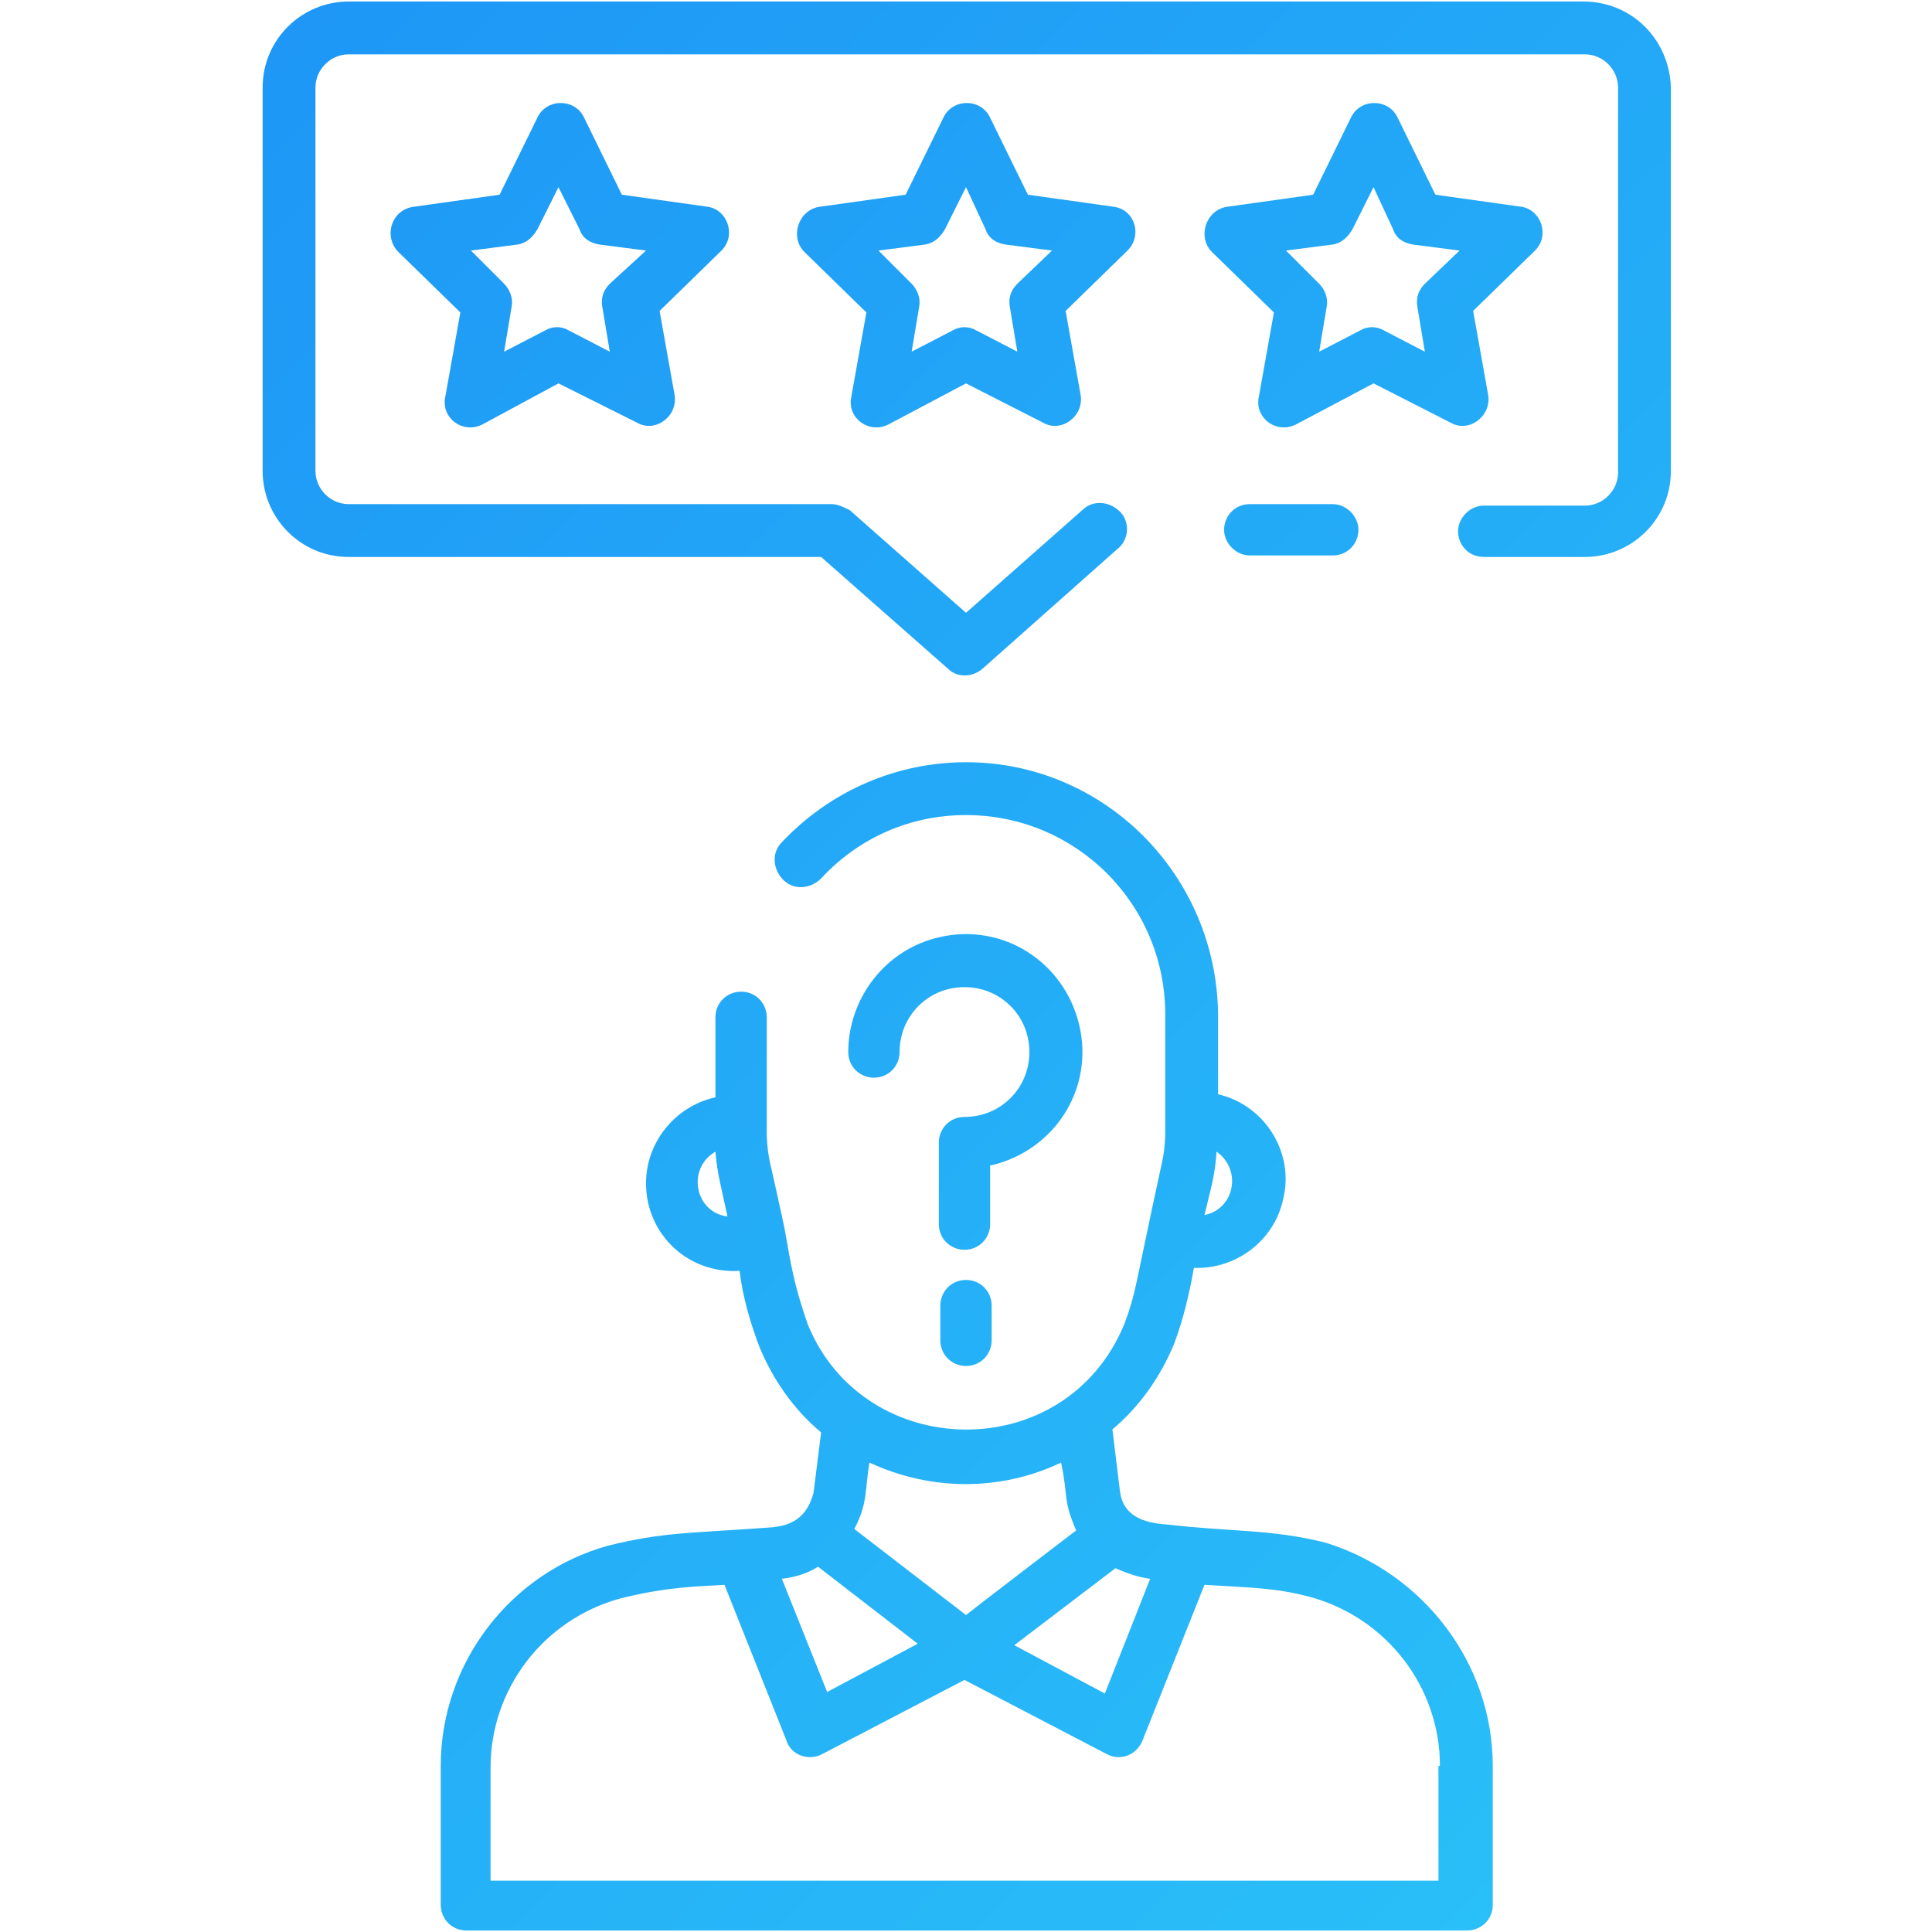 <svg id="Layer_1" enable-background="new 0 0 128 128" height="512" viewBox="0 0 128 128" width="512" xmlns="http://www.w3.org/2000/svg" xmlns:xlink="http://www.w3.org/1999/xlink"><linearGradient id="SVGID_1_" gradientTransform="matrix(1 0 0 -1 0 127.89)" gradientUnits="userSpaceOnUse" x1="115.263" x2="12.738" y1="17.337" y2="119.861"><stop offset="0" stop-color="#29bff8"/><stop offset="1" stop-color="#1e97f6"/></linearGradient><path d="m110.7 5.8v25.4c0 3.2-2.6 5.7-5.7 5.7h-6.7c-1 0-1.7-.8-1.7-1.7s.8-1.7 1.7-1.7h6.7c1.2 0 2.2-1 2.2-2.2v-25.5c0-1.2-1-2.2-2.2-2.2h-81.9c-1.2 0-2.2 1-2.2 2.2v25.4c0 1.2 1 2.2 2.2 2.2h32c.4 0 .8.2 1.2.4l7.7 6.8 7.7-6.8c.7-.7 1.8-.6 2.5.1s.6 1.9-.2 2.5l-8.9 7.9c-.7.6-1.7.6-2.3 0l-8.4-7.4h-31.3c-3.2 0-5.7-2.6-5.7-5.7v-25.4c0-3.2 2.6-5.7 5.7-5.7h81.8c3.2 0 5.7 2.5 5.8 5.7zm-27.9 27.6c-1 0-1.7.8-1.7 1.7s.8 1.7 1.7 1.7h5.5c1 0 1.7-.8 1.7-1.7s-.8-1.7-1.7-1.7zm-35-16.8-4.1 4 1 5.6c.2 1.4-1.3 2.5-2.5 1.8l-5.2-2.6-5 2.7c-1.3.7-2.8-.4-2.5-1.8l1-5.6-4.1-4c-1-1-.5-2.8 1-3l5.7-.8 2.5-5.1c.6-1.3 2.5-1.3 3.1 0l2.5 5.1 5.7.8c1.3.2 1.9 1.9.9 2.9zm-5 0-3.1-.4c-.6-.1-1.1-.4-1.3-1l-1.4-2.8-1.4 2.8c-.3.5-.7.9-1.3 1l-3.1.4 2.2 2.2c.4.4.6 1 .5 1.5l-.5 3 2.7-1.4c.5-.3 1.1-.3 1.6 0l2.7 1.4-.5-3c-.1-.6.1-1.1.5-1.5zm31.9 0-4.1 4 1 5.6c.2 1.4-1.3 2.5-2.5 1.8l-5.1-2.6-5.1 2.7c-1.3.7-2.8-.4-2.5-1.8l1-5.6-4.1-4c-1-1-.4-2.8 1-3l5.7-.8 2.5-5.1c.6-1.3 2.5-1.3 3.1 0l2.5 5.1 5.7.8c1.4.2 1.9 1.9.9 2.9zm-5 0-3.1-.4c-.6-.1-1.1-.4-1.3-1l-1.3-2.8-1.4 2.8c-.3.5-.7.9-1.3 1l-3.1.4 2.2 2.2c.4.4.6 1 .5 1.5l-.5 3 2.7-1.4c.5-.3 1.1-.3 1.6 0l2.7 1.4-.5-3c-.1-.6.1-1.1.5-1.5zm32 0-4.1 4 1 5.6c.2 1.4-1.3 2.5-2.5 1.8l-5.1-2.6-5.1 2.7c-1.3.7-2.8-.4-2.5-1.8l1-5.6-4.1-4c-1-1-.4-2.8 1-3l5.7-.8 2.5-5.1c.6-1.3 2.5-1.3 3.1 0l2.5 5.1 5.7.8c1.3.2 1.9 1.9.9 2.9zm-5 0-3.1-.4c-.6-.1-1.1-.4-1.3-1l-1.3-2.8-1.4 2.8c-.3.5-.7.9-1.3 1l-3.1.4 2.2 2.2c.4.4.6 1 .5 1.5l-.5 3 2.7-1.4c.5-.3 1.1-.3 1.6 0l2.7 1.4-.5-3c-.1-.6.1-1.1.5-1.5zm2.2 100.4v9.2c0 1-.8 1.7-1.7 1.7h-66.3c-1 0-1.7-.8-1.7-1.7v-9.2c0-6.8 4.6-12.8 11.1-14.6 3.7-.9 5.2-.8 10.7-1.2 1.6-.1 2.5-.8 2.9-2.3l.5-4c-1.8-1.5-3.2-3.5-4.1-5.7-.6-1.6-1.1-3.3-1.3-5-3.5.2-6.2-2.5-6.2-5.8 0-2.7 1.9-5.1 4.6-5.7v-5.3c0-1 .8-1.7 1.7-1.7 1 0 1.7.8 1.7 1.7v7.6c0 .8.1 1.6.3 2.4 0 0 .7 3.1.9 4.1.4 2.3.6 3.6 1.5 6.2 3.7 9.2 17.1 9.5 21 0 .8-2.2.6-2 2.4-10.3.2-.8.3-1.6.3-2.4v-7.8c0-7.3-5.9-13.2-13.2-13.2-3.7 0-7.1 1.5-9.6 4.2-.7.7-1.8.8-2.5.1s-.8-1.8-.1-2.5c3.2-3.4 7.6-5.3 12.2-5.3 9.2 0 16.6 7.5 16.7 16.7v5.3c3.1.7 5.1 3.9 4.3 7-.6 2.7-3.1 4.6-5.9 4.5-.3 1.7-.7 3.4-1.3 5-.9 2.2-2.3 4.2-4.1 5.7l.5 4.1c.2 1.6 1.5 2.1 3.1 2.2 4.3.5 6.9.3 10.5 1.2 6.5 2 11.1 8 11.1 14.8zm-18.3-40.7c-.1 1.6-.4 2.5-.8 4.2 2-.4 2.5-3 .8-4.2zm-33.2 0c-1.9 1.1-1.4 4 .8 4.3-.4-1.9-.7-2.9-.8-4.3zm19.8 32.7 6 3.2 3-7.6c-.8-.1-1.6-.4-2.3-.7zm-9.6-12.1c-.3 1.8-.1 2.7-1 4.4l7.4 5.7c.1-.1 7.8-6 7.3-5.6-.9-2.1-.5-2.1-1-4.5-4 1.9-8.6 1.9-12.7 0zm-5.8 7.7 3 7.5 6-3.2-6.6-5.1c-.8.5-1.6.7-2.4.8zm43.6 12.4c0-5.2-3.5-9.8-8.6-11.2-2.3-.6-3.7-.6-7-.8l-4.1 10.3c-.4 1-1.5 1.4-2.4.9l-9.4-4.9-9.4 4.9c-.9.5-2.1.1-2.4-.9l-4.1-10.3c-1.6.1-3.7.1-6.9.9-5.1 1.4-8.6 6-8.6 11.2v7.5h62.8v-7.6zm-29.7-39.8c4.2-1 6.8-5.1 5.8-9.3s-5.1-6.8-9.3-5.8c-3.5.8-6 4-6 7.6 0 1 .8 1.7 1.7 1.7 1 0 1.7-.8 1.7-1.7 0-2.4 1.9-4.3 4.3-4.3s4.3 1.9 4.3 4.3-1.9 4.3-4.3 4.3c-1 0-1.7.8-1.7 1.7v5.4c0 1 .8 1.7 1.7 1.7 1 0 1.7-.8 1.7-1.7v-3.9zm-1.7 7.6c-1 0-1.7.8-1.7 1.7v2.3c0 1 .8 1.7 1.7 1.7 1 0 1.7-.8 1.7-1.7v-2.3c0-.9-.7-1.7-1.7-1.7z" fill="url(#SVGID_1_)"/></svg>